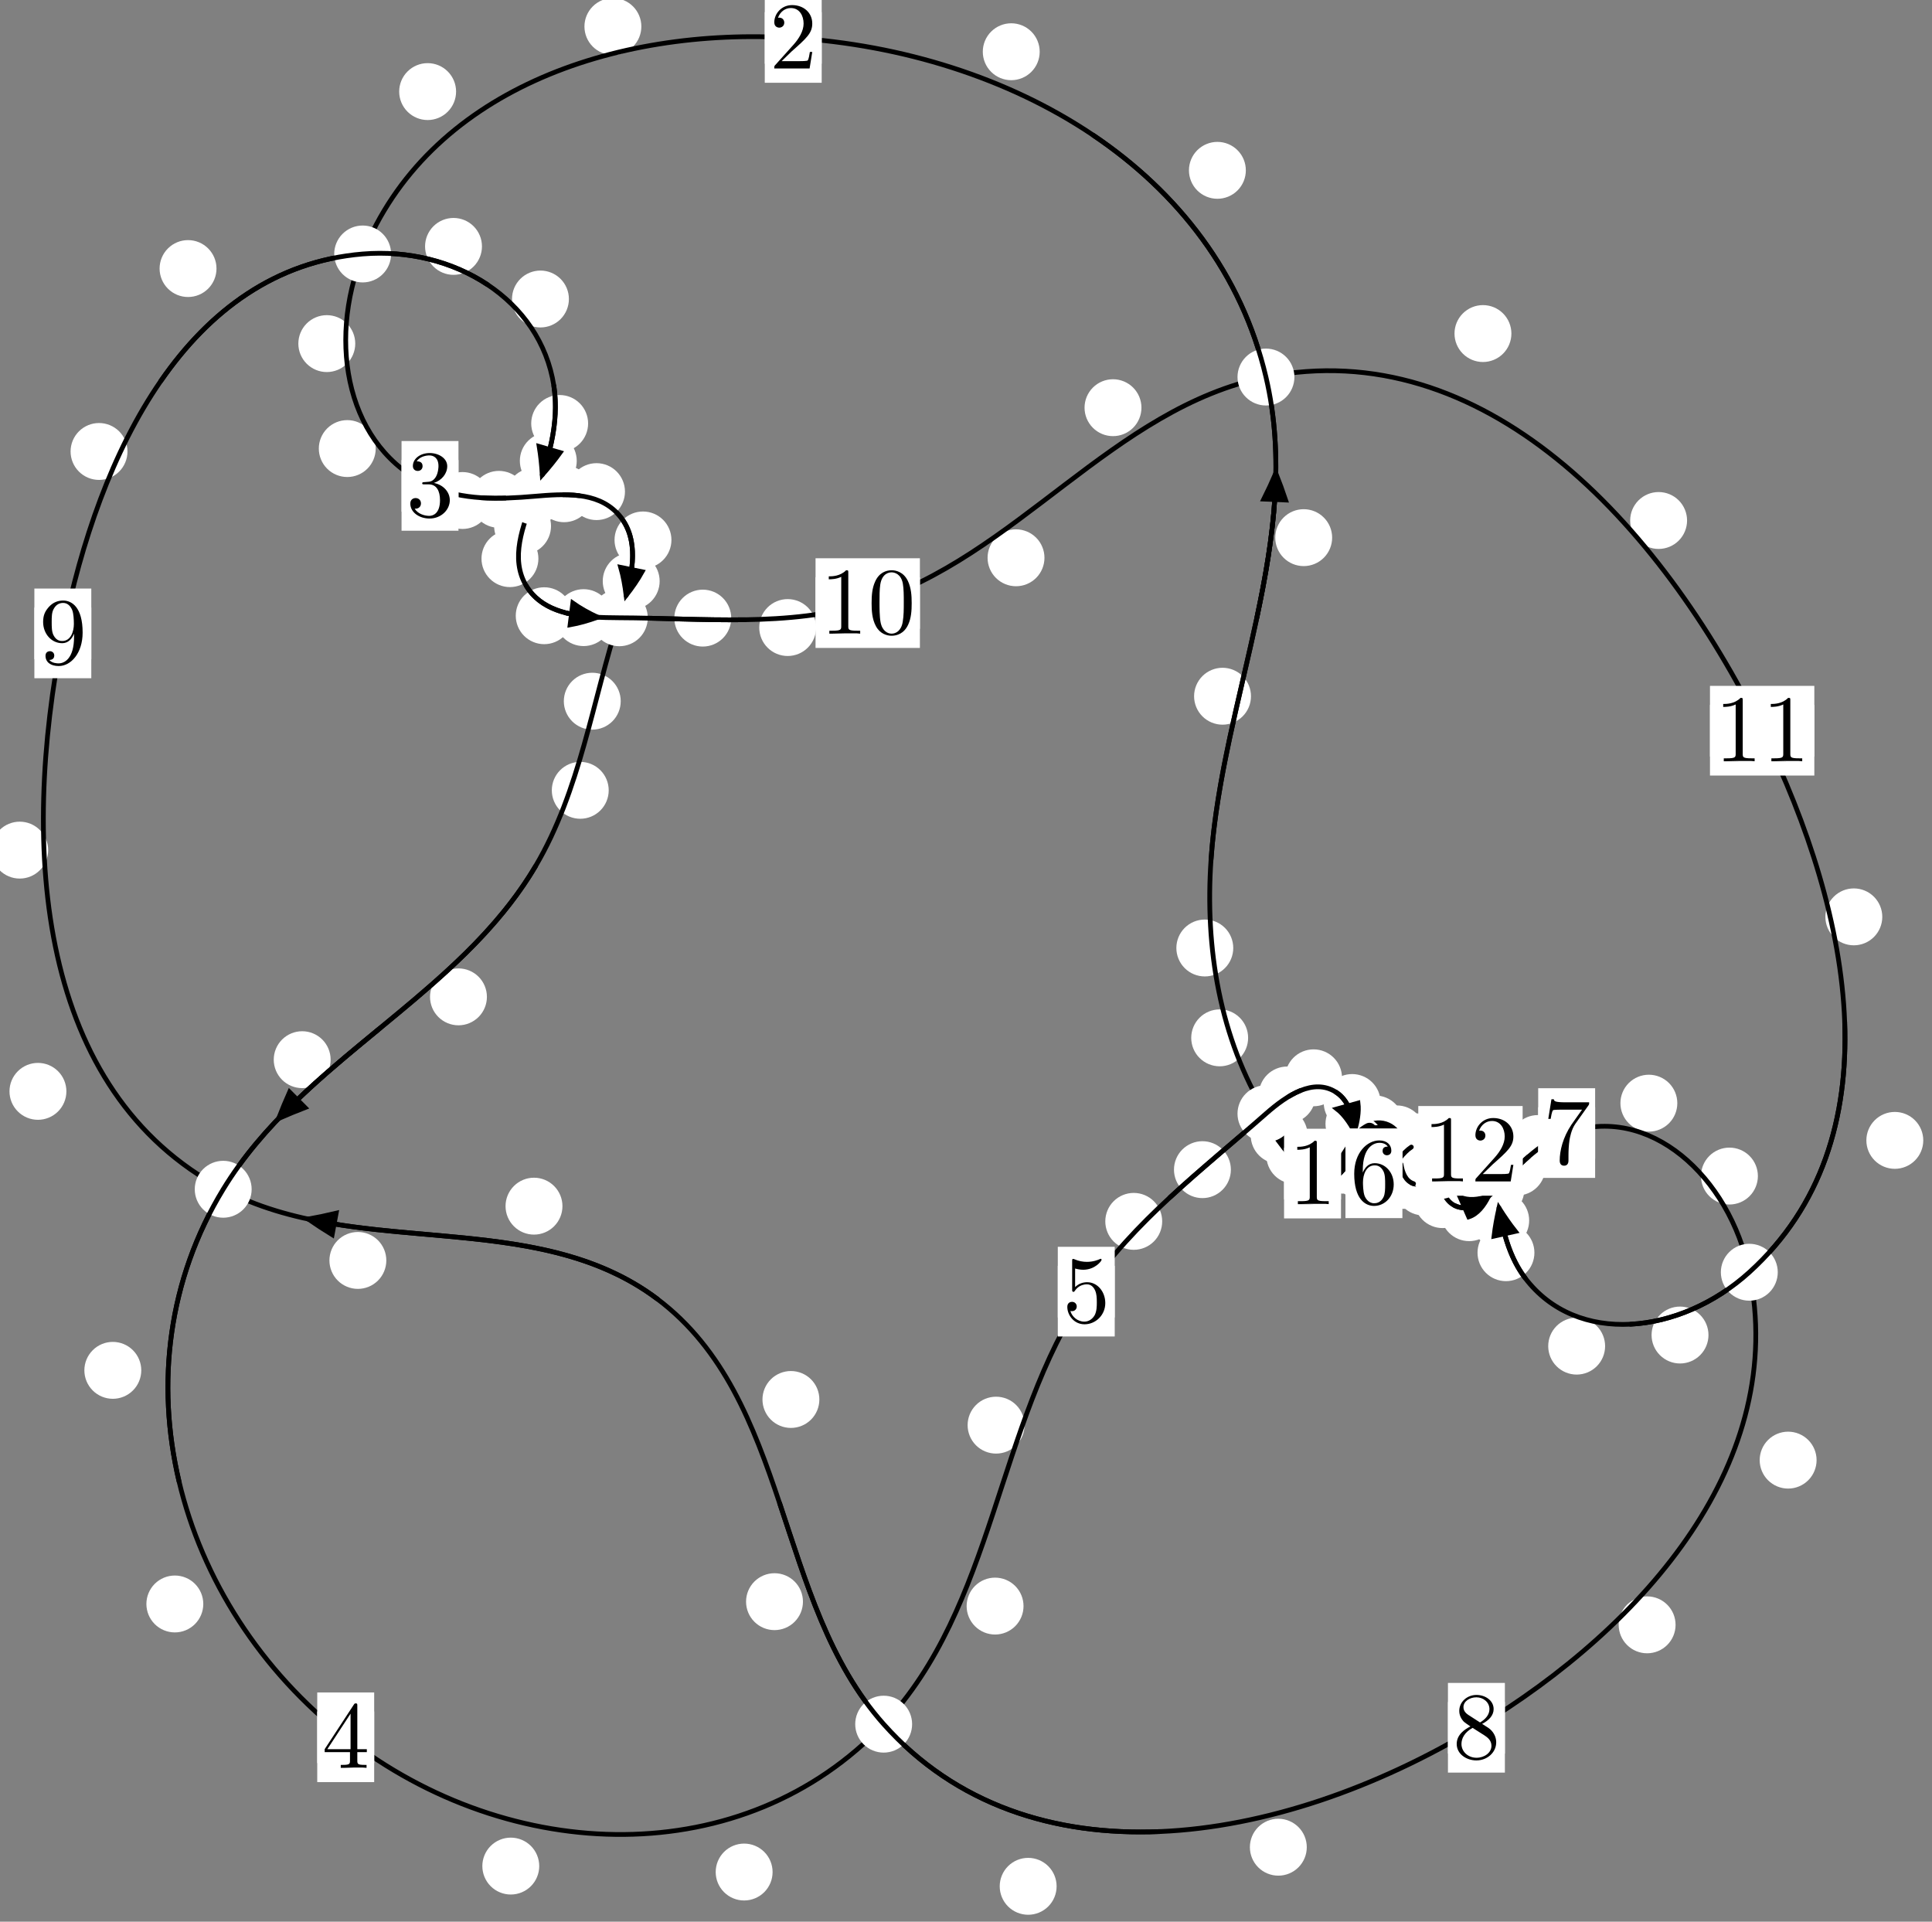 <?xml version="1.0"?>
<!-- Created by MetaPost 1.999 on 2021.07.05:2356 -->
<svg version="1.1" xmlns="http://www.w3.org/2000/svg" xmlns:xlink="http://www.w3.org/1999/xlink" width="202.973" height="201.883" viewBox="0 0 202.973 201.883">
<rect x="0" y="0" width="202.973" height="201.883" fill="#808080" stroke="none"/>
<!-- Original BoundingBox: -133.916840 -84.157135 69.055695 117.725372 -->
  <defs>
    <g transform="scale(0.01,0.01)" id="GLYPHcmr10_48">
      <path style="fill-rule: evenodd;" d="M460 -320C460 -400,455 -480,420 -554C374 -650,292 -666,250 -666C190 -666,117 -640,76 -547C44 -478,39 -400,39 -320C39 -245,43 -155,84 -79C127 2,200 22,249 22C303 22,379 1,423 -94C455 -163,460 -241,460 -320M249 -0C210 -0,151 -25,133 -121C122 -181,122 -273,122 -332C122 -396,122 -462,130 -516C149 -635,224 -644,249 -644C282 -644,348 -626,367 -527C377 -471,377 -395,377 -332C377 -257,377 -189,366 -125C351 -30,294 -0,249 -0"></path>
    </g>
    <g transform="scale(0.01,0.01)" id="GLYPHcmr10_49">
      <path style="fill-rule: evenodd;" d="M294 -640C294 -664,294 -666,271 -666C209 -602,121 -602,89 -602L89 -571C109 -571,168 -571,220 -597L220 -79C220 -43,217 -31,127 -31L95 -31L95 -0L257 -0L130 -3L217 -3L257 -3L297 -3L384 -3L419 -0L419 -31L387 -31C297 -31,294 -42,294 -79"></path>
    </g>
    <g transform="scale(0.01,0.01)" id="GLYPHcmr10_50">
      <path style="fill-rule: evenodd;" d="M127 -77L233 -180C389 -318,449 -372,449 -472C449 -586,359 -666,237 -666C124 -666,50 -574,50 -485C50 -429,100 -429,103 -429C120 -429,155 -441,155 -482C155 -508,137 -534,102 -534C94 -534,92 -534,89 -533C112 -598,166 -635,224 -635C315 -635,358 -554,358 -472C358 -392,308 -313,253 -251L61 -37C50 -26,50 -24,50 -0L421 -0L449 -174L424 -174C419 -144,412 -100,402 -85C395 -77,329 -77,307 -77"></path>
    </g>
    <g transform="scale(0.01,0.01)" id="GLYPHcmr10_51">
      <path style="fill-rule: evenodd;" d="M290 -352C372 -379,430 -449,430 -528C430 -610,342 -666,246 -666C145 -666,69 -606,69 -530C69 -497,91 -478,120 -478C151 -478,171 -500,171 -529C171 -579,124 -579,109 -579C140 -628,206 -641,242 -641C283 -641,338 -619,338 -529C338 -517,336 -459,310 -415C280 -367,246 -364,221 -363C213 -362,189 -360,182 -360C174 -359,167 -358,167 -348C167 -337,174 -337,191 -337L235 -337C317 -337,354 -269,354 -171C354 -35,285 -6,241 -6C198 -6,123 -23,88 -82C123 -77,154 -99,154 -137C154 -173,127 -193,98 -193C74 -193,42 -179,42 -135C42 -44,135 22,244 22C366 22,457 -69,457 -171C457 -253,394 -331,290 -352"></path>
    </g>
    <g transform="scale(0.01,0.01)" id="GLYPHcmr10_52">
      <path style="fill-rule: evenodd;" d="M294 -165L294 -78C294 -42,292 -31,218 -31L197 -31L197 -0L332 -0L238 -3L290 -3L332 -3L374 -3L427 -3L468 -0L468 -31L447 -31C373 -31,371 -42,371 -78L371 -165L471 -165L471 -196L371 -196L371 -651C371 -671,371 -677,355 -677C346 -677,343 -677,335 -665L28 -196L28 -165M300 -196L56 -196L300 -569"></path>
    </g>
    <g transform="scale(0.01,0.01)" id="GLYPHcmr10_53">
      <path style="fill-rule: evenodd;" d="M449 -201C449 -320,367 -420,259 -420C211 -420,168 -404,132 -369L132 -564C152 -558,185 -551,217 -551C340 -551,410 -642,410 -655C410 -661,407 -666,400 -666C399 -666,397 -666,392 -663C372 -654,323 -634,256 -634C216 -634,170 -641,123 -662C115 -665,113 -665,111 -665C101 -665,101 -657,101 -641L101 -345C101 -327,101 -319,115 -319C122 -319,124 -322,128 -328C139 -344,176 -398,257 -398C309 -398,334 -352,342 -334C358 -297,360 -258,360 -208C360 -173,360 -113,336 -71C312 -32,275 -6,229 -6C156 -6,99 -59,82 -118C85 -117,88 -116,99 -116C132 -116,149 -141,149 -165C149 -189,132 -214,99 -214C85 -214,50 -207,50 -161C50 -75,119 22,231 22C347 22,449 -74,449 -201"></path>
    </g>
    <g transform="scale(0.01,0.01)" id="GLYPHcmr10_54">
      <path style="fill-rule: evenodd;" d="M132 -328L132 -352C132 -605,256 -641,307 -641C331 -641,373 -635,395 -601C380 -601,340 -601,340 -556C340 -525,364 -510,386 -510C402 -510,432 -519,432 -558C432 -618,388 -666,305 -666C177 -666,42 -537,42 -316C42 -49,158 22,251 22C362 22,457 -72,457 -204C457 -331,368 -427,257 -427C189 -427,152 -376,132 -328M251 -6C188 -6,158 -66,152 -81C134 -128,134 -208,134 -226C134 -304,166 -404,256 -404C272 -404,318 -404,349 -342C367 -305,367 -254,367 -205C367 -157,367 -107,350 -71C320 -11,274 -6,251 -6"></path>
    </g>
    <g transform="scale(0.01,0.01)" id="GLYPHcmr10_55">
      <path style="fill-rule: evenodd;" d="M476 -609C485 -621,485 -623,485 -644L242 -644C120 -644,118 -657,114 -676L89 -676L56 -470L81 -470C84 -486,93 -549,106 -561C113 -567,191 -567,204 -567L411 -567C400 -551,321 -442,299 -409C209 -274,176 -135,176 -33C176 -23,176 22,222 22C268 22,268 -23,268 -33L268 -84C268 -139,271 -194,279 -248C283 -271,297 -357,341 -419"></path>
    </g>
    <g transform="scale(0.01,0.01)" id="GLYPHcmr10_56">
      <path style="fill-rule: evenodd;" d="M163 -457C117 -487,113 -521,113 -538C113 -599,178 -641,249 -641C322 -641,386 -589,386 -517C386 -460,347 -412,287 -377M309 -362C381 -399,430 -451,430 -517C430 -609,341 -666,250 -666C150 -666,69 -592,69 -499C69 -481,71 -436,113 -389C124 -377,161 -352,186 -335C128 -306,42 -250,42 -151C42 -45,144 22,249 22C362 22,457 -61,457 -168C457 -204,446 -249,408 -291C389 -312,373 -322,309 -362M209 -320L332 -242C360 -223,407 -193,407 -132C407 -58,332 -6,250 -6C164 -6,92 -68,92 -151C92 -209,124 -273,209 -320"></path>
    </g>
    <g transform="scale(0.01,0.01)" id="GLYPHcmr10_57">
      <path style="fill-rule: evenodd;" d="M367 -318L367 -286C367 -52,263 -6,205 -6C188 -6,134 -8,107 -42C151 -42,159 -71,159 -88C159 -119,135 -134,113 -134C97 -134,67 -125,67 -86C67 -19,121 22,206 22C335 22,457 -114,457 -329C457 -598,342 -666,253 -666C198 -666,149 -648,106 -603C65 -558,42 -516,42 -441C42 -316,130 -218,242 -218C303 -218,344 -260,367 -318M243 -241C227 -241,181 -241,150 -304C132 -341,132 -391,132 -440C132 -494,132 -541,153 -578C180 -628,218 -641,253 -641C299 -641,332 -607,349 -562C361 -530,365 -467,365 -421C365 -338,331 -241,243 -241"></path>
    </g>
  </defs>
  <path d="M139.018 121.385C139.018 120.593,138.703 119.833,138.143 119.272C137.582 118.712,136.822 118.397,136.029 118.397C135.237 118.397,134.477 118.712,133.916 119.272C133.356 119.833,133.041 120.593,133.041 121.385C133.041 122.178,133.356 122.938,133.916 123.499C134.477 124.059,135.237 124.374,136.029 124.374C136.822 124.374,137.582 124.059,138.143 123.499C138.703 122.938,139.018 122.178,139.018 121.385Z" style="fill: rgb(100%,100%,100%);stroke: none;"></path>
  <path d="M140.881 123.291C140.881 122.499,140.566 121.738,140.005 121.178C139.445 120.617,138.685 120.303,137.892 120.303C137.099 120.303,136.339 120.617,135.779 121.178C135.218 121.738,134.903 122.499,134.903 123.291C134.903 124.084,135.218 124.844,135.779 125.405C136.339 125.965,137.099 126.28,137.892 126.28C138.685 126.28,139.445 125.965,140.005 125.405C140.566 124.844,140.881 124.084,140.881 123.291Z" style="fill: rgb(100%,100%,100%);stroke: none;"></path>
  <path d="M131.126 109.032C131.126 108.239,130.811 107.479,130.251 106.919C129.69 106.358,128.93 106.043,128.138 106.043C127.345 106.043,126.585 106.358,126.024 106.919C125.464 107.479,125.149 108.239,125.149 109.032C125.149 109.825,125.464 110.585,126.024 111.145C126.585 111.706,127.345 112.021,128.138 112.021C128.93 112.021,129.69 111.706,130.251 111.145C130.811 110.585,131.126 109.825,131.126 109.032Z" style="fill: rgb(100%,100%,100%);stroke: none;"></path>
  <path d="M137.377 119.275C137.377 118.482,137.062 117.722,136.502 117.162C135.941 116.601,135.181 116.286,134.388 116.286C133.596 116.286,132.835 116.601,132.275 117.162C131.714 117.722,131.4 118.482,131.4 119.275C131.4 120.068,131.714 120.828,132.275 121.388C132.835 121.949,133.596 122.264,134.388 122.264C135.181 122.264,135.941 121.949,136.502 121.388C137.062 120.828,137.377 120.068,137.377 119.275Z" style="fill: rgb(100%,100%,100%);stroke: none;"></path>
  <path d="M131.426 73.143C131.426 72.35,131.111 71.59,130.551 71.029C129.99 70.469,129.23 70.154,128.438 70.154C127.645 70.154,126.885 70.469,126.324 71.029C125.764 71.59,125.449 72.35,125.449 73.143C125.449 73.936,125.764 74.696,126.324 75.256C126.885 75.817,127.645 76.132,128.438 76.132C129.23 76.132,129.99 75.817,130.551 75.256C131.111 74.696,131.426 73.936,131.426 73.143Z" style="fill: rgb(100%,100%,100%);stroke: none;"></path>
  <path d="M129.564 99.593C129.564 98.8,129.249 98.04,128.689 97.479C128.128 96.919,127.368 96.604,126.576 96.604C125.783 96.604,125.023 96.919,124.462 97.479C123.902 98.04,123.587 98.8,123.587 99.593C123.587 100.385,123.902 101.146,124.462 101.706C125.023 102.267,125.783 102.581,126.576 102.581C127.368 102.581,128.128 102.267,128.689 101.706C129.249 101.146,129.564 100.385,129.564 99.593Z" style="fill: rgb(100%,100%,100%);stroke: none;"></path>
  <path d="M130.886 17.895C130.886 17.102,130.572 16.342,130.011 15.781C129.451 15.221,128.69 14.906,127.898 14.906C127.105 14.906,126.345 15.221,125.784 15.781C125.224 16.342,124.909 17.102,124.909 17.895C124.909 18.687,125.224 19.448,125.784 20.008C126.345 20.569,127.105 20.883,127.898 20.883C128.69 20.883,129.451 20.569,130.011 20.008C130.572 19.448,130.886 18.687,130.886 17.895Z" style="fill: rgb(100%,100%,100%);stroke: none;"></path>
  <path d="M139.953 56.483C139.953 55.69,139.638 54.93,139.078 54.37C138.517 53.809,137.757 53.494,136.964 53.494C136.172 53.494,135.412 53.809,134.851 54.37C134.291 54.93,133.976 55.69,133.976 56.483C133.976 57.276,134.291 58.036,134.851 58.596C135.412 59.157,136.172 59.472,136.964 59.472C137.757 59.472,138.517 59.157,139.078 58.596C139.638 58.036,139.953 57.276,139.953 56.483Z" style="fill: rgb(100%,100%,100%);stroke: none;"></path>
  <path d="M67.379 2.785C67.379 1.993,67.064 1.233,66.503 0.672C65.943 0.112,65.183 -0.203,64.39 -0.203C63.597 -0.203,62.837 0.112,62.277 0.672C61.716 1.233,61.401 1.993,61.401 2.785C61.401 3.578,61.716 4.338,62.277 4.899C62.837 5.459,63.597 5.774,64.39 5.774C65.183 5.774,65.943 5.459,66.503 4.899C67.064 4.338,67.379 3.578,67.379 2.785Z" style="fill: rgb(100%,100%,100%);stroke: none;"></path>
  <path d="M109.229 5.435C109.229 4.642,108.914 3.882,108.354 3.322C107.793 2.761,107.033 2.446,106.24 2.446C105.448 2.446,104.687 2.761,104.127 3.322C103.566 3.882,103.251 4.642,103.251 5.435C103.251 6.228,103.566 6.988,104.127 7.548C104.687 8.109,105.448 8.424,106.24 8.424C107.033 8.424,107.793 8.109,108.354 7.548C108.914 6.988,109.229 6.228,109.229 5.435Z" style="fill: rgb(100%,100%,100%);stroke: none;"></path>
  <path d="M37.322 36.098C37.322 35.305,37.007 34.545,36.446 33.984C35.886 33.424,35.126 33.109,34.333 33.109C33.54 33.109,32.78 33.424,32.22 33.984C31.659 34.545,31.344 35.305,31.344 36.098C31.344 36.891,31.659 37.651,32.22 38.211C32.78 38.772,33.54 39.087,34.333 39.087C35.126 39.087,35.886 38.772,36.446 38.211C37.007 37.651,37.322 36.891,37.322 36.098Z" style="fill: rgb(100%,100%,100%);stroke: none;"></path>
  <path d="M47.916 9.622C47.916 8.829,47.601 8.069,47.04 7.509C46.48 6.948,45.72 6.633,44.927 6.633C44.134 6.633,43.374 6.948,42.814 7.509C42.253 8.069,41.938 8.829,41.938 9.622C41.938 10.415,42.253 11.175,42.814 11.735C43.374 12.296,44.134 12.611,44.927 12.611C45.72 12.611,46.48 12.296,47.04 11.735C47.601 11.175,47.916 10.415,47.916 9.622Z" style="fill: rgb(100%,100%,100%);stroke: none;"></path>
  <path d="M51.573 52.581C51.573 51.788,51.258 51.028,50.698 50.468C50.137 49.907,49.377 49.592,48.584 49.592C47.792 49.592,47.031 49.907,46.471 50.468C45.911 51.028,45.596 51.788,45.596 52.581C45.596 53.374,45.911 54.134,46.471 54.694C47.031 55.255,47.792 55.57,48.584 55.57C49.377 55.57,50.137 55.255,50.698 54.694C51.258 54.134,51.573 53.374,51.573 52.581Z" style="fill: rgb(100%,100%,100%);stroke: none;"></path>
  <path d="M39.472 47.124C39.472 46.332,39.157 45.572,38.597 45.011C38.037 44.451,37.276 44.136,36.484 44.136C35.691 44.136,34.931 44.451,34.37 45.011C33.81 45.572,33.495 46.332,33.495 47.124C33.495 47.917,33.81 48.677,34.37 49.238C34.931 49.798,35.691 50.113,36.484 50.113C37.276 50.113,38.037 49.798,38.597 49.238C39.157 48.677,39.472 47.917,39.472 47.124Z" style="fill: rgb(100%,100%,100%);stroke: none;"></path>
  <path d="M62.251 51.872C62.251 51.079,61.936 50.319,61.376 49.758C60.815 49.198,60.055 48.883,59.262 48.883C58.47 48.883,57.71 49.198,57.149 49.758C56.589 50.319,56.274 51.079,56.274 51.872C56.274 52.664,56.589 53.424,57.149 53.985C57.71 54.545,58.47 54.86,59.262 54.86C60.055 54.86,60.815 54.545,61.376 53.985C61.936 53.424,62.251 52.664,62.251 51.872Z" style="fill: rgb(100%,100%,100%);stroke: none;"></path>
  <path d="M55.404 52.459C55.404 51.667,55.089 50.907,54.529 50.346C53.968 49.786,53.208 49.471,52.415 49.471C51.622 49.471,50.862 49.786,50.302 50.346C49.741 50.907,49.426 51.667,49.426 52.459C49.426 53.252,49.741 54.012,50.302 54.573C50.862 55.133,51.622 55.448,52.415 55.448C53.208 55.448,53.968 55.133,54.529 54.573C55.089 54.012,55.404 53.252,55.404 52.459Z" style="fill: rgb(100%,100%,100%);stroke: none;"></path>
  <path d="M70.54 56.725C70.54 55.932,70.225 55.172,69.664 54.611C69.104 54.051,68.344 53.736,67.551 53.736C66.758 53.736,65.998 54.051,65.438 54.611C64.877 55.172,64.562 55.932,64.562 56.725C64.562 57.517,64.877 58.277,65.438 58.838C65.998 59.398,66.758 59.713,67.551 59.713C68.344 59.713,69.104 59.398,69.664 58.838C70.225 58.277,70.54 57.517,70.54 56.725Z" style="fill: rgb(100%,100%,100%);stroke: none;"></path>
  <path d="M65.658 51.647C65.658 50.855,65.343 50.094,64.782 49.534C64.222 48.973,63.462 48.659,62.669 48.659C61.876 48.659,61.116 48.973,60.556 49.534C59.995 50.094,59.68 50.855,59.68 51.647C59.68 52.44,59.995 53.2,60.556 53.761C61.116 54.321,61.876 54.636,62.669 54.636C63.462 54.636,64.222 54.321,64.782 53.761C65.343 53.2,65.658 52.44,65.658 51.647Z" style="fill: rgb(100%,100%,100%);stroke: none;"></path>
  <path d="M65.212 73.665C65.212 72.872,64.898 72.112,64.337 71.552C63.777 70.991,63.016 70.676,62.224 70.676C61.431 70.676,60.671 70.991,60.11 71.552C59.55 72.112,59.235 72.872,59.235 73.665C59.235 74.458,59.55 75.218,60.11 75.778C60.671 76.339,61.431 76.654,62.224 76.654C63.016 76.654,63.777 76.339,64.337 75.778C64.898 75.218,65.212 74.458,65.212 73.665Z" style="fill: rgb(100%,100%,100%);stroke: none;"></path>
  <path d="M69.302 61.051C69.302 60.258,68.987 59.498,68.426 58.938C67.866 58.377,67.106 58.062,66.313 58.062C65.52 58.062,64.76 58.377,64.2 58.938C63.639 59.498,63.324 60.258,63.324 61.051C63.324 61.844,63.639 62.604,64.2 63.164C64.76 63.725,65.52 64.04,66.313 64.04C67.106 64.04,67.866 63.725,68.426 63.164C68.987 62.604,69.302 61.844,69.302 61.051Z" style="fill: rgb(100%,100%,100%);stroke: none;"></path>
  <path d="M51.154 104.726C51.154 103.933,50.839 103.173,50.279 102.613C49.718 102.052,48.958 101.737,48.166 101.737C47.373 101.737,46.613 102.052,46.052 102.613C45.492 103.173,45.177 103.933,45.177 104.726C45.177 105.519,45.492 106.279,46.052 106.839C46.613 107.4,47.373 107.715,48.166 107.715C48.958 107.715,49.718 107.4,50.279 106.839C50.839 106.279,51.154 105.519,51.154 104.726Z" style="fill: rgb(100%,100%,100%);stroke: none;"></path>
  <path d="M63.95 83.027C63.95 82.235,63.635 81.475,63.075 80.914C62.514 80.354,61.754 80.039,60.962 80.039C60.169 80.039,59.409 80.354,58.848 80.914C58.288 81.475,57.973 82.235,57.973 83.027C57.973 83.82,58.288 84.58,58.848 85.141C59.409 85.701,60.169 86.016,60.962 86.016C61.754 86.016,62.514 85.701,63.075 85.141C63.635 84.58,63.95 83.82,63.95 83.027Z" style="fill: rgb(100%,100%,100%);stroke: none;"></path>
  <path d="M14.842 143.963C14.842 143.17,14.527 142.41,13.966 141.85C13.406 141.289,12.646 140.974,11.853 140.974C11.06 140.974,10.3 141.289,9.74 141.85C9.179 142.41,8.864 143.17,8.864 143.963C8.864 144.756,9.179 145.516,9.74 146.076C10.3 146.637,11.06 146.952,11.853 146.952C12.646 146.952,13.406 146.637,13.966 146.076C14.527 145.516,14.842 144.756,14.842 143.963Z" style="fill: rgb(100%,100%,100%);stroke: none;"></path>
  <path d="M34.736 111.326C34.736 110.533,34.421 109.773,33.861 109.212C33.3 108.652,32.54 108.337,31.748 108.337C30.955 108.337,30.195 108.652,29.634 109.212C29.074 109.773,28.759 110.533,28.759 111.326C28.759 112.118,29.074 112.878,29.634 113.439C30.195 113.999,30.955 114.314,31.748 114.314C32.54 114.314,33.3 113.999,33.861 113.439C34.421 112.878,34.736 112.118,34.736 111.326Z" style="fill: rgb(100%,100%,100%);stroke: none;"></path>
  <path d="M56.651 196.043C56.651 195.25,56.336 194.49,55.776 193.929C55.215 193.369,54.455 193.054,53.662 193.054C52.87 193.054,52.109 193.369,51.549 193.929C50.989 194.49,50.674 195.25,50.674 196.043C50.674 196.835,50.989 197.595,51.549 198.156C52.109 198.716,52.87 199.031,53.662 199.031C54.455 199.031,55.215 198.716,55.776 198.156C56.336 197.595,56.651 196.835,56.651 196.043Z" style="fill: rgb(100%,100%,100%);stroke: none;"></path>
  <path d="M21.357 168.507C21.357 167.714,21.042 166.954,20.482 166.393C19.922 165.833,19.161 165.518,18.369 165.518C17.576 165.518,16.816 165.833,16.255 166.393C15.695 166.954,15.38 167.714,15.38 168.507C15.38 169.299,15.695 170.059,16.255 170.62C16.816 171.18,17.576 171.495,18.369 171.495C19.161 171.495,19.922 171.18,20.482 170.62C21.042 170.059,21.357 169.299,21.357 168.507Z" style="fill: rgb(100%,100%,100%);stroke: none;"></path>
  <path d="M107.53 168.729C107.53 167.936,107.215 167.176,106.655 166.615C106.094 166.055,105.334 165.74,104.541 165.74C103.749 165.74,102.989 166.055,102.428 166.615C101.868 167.176,101.553 167.936,101.553 168.729C101.553 169.521,101.868 170.281,102.428 170.842C102.989 171.402,103.749 171.717,104.541 171.717C105.334 171.717,106.094 171.402,106.655 170.842C107.215 170.281,107.53 169.521,107.53 168.729Z" style="fill: rgb(100%,100%,100%);stroke: none;"></path>
  <path d="M81.167 196.668C81.167 195.876,80.852 195.116,80.292 194.555C79.731 193.995,78.971 193.68,78.178 193.68C77.386 193.68,76.626 193.995,76.065 194.555C75.505 195.116,75.19 195.876,75.19 196.668C75.19 197.461,75.505 198.221,76.065 198.782C76.626 199.342,77.386 199.657,78.178 199.657C78.971 199.657,79.731 199.342,80.292 198.782C80.852 198.221,81.167 197.461,81.167 196.668Z" style="fill: rgb(100%,100%,100%);stroke: none;"></path>
  <path d="M122.098 128.311C122.098 127.519,121.784 126.758,121.223 126.198C120.663 125.637,119.902 125.323,119.11 125.323C118.317 125.323,117.557 125.637,116.996 126.198C116.436 126.758,116.121 127.519,116.121 128.311C116.121 129.104,116.436 129.864,116.996 130.425C117.557 130.985,118.317 131.3,119.11 131.3C119.902 131.3,120.663 130.985,121.223 130.425C121.784 129.864,122.098 129.104,122.098 128.311Z" style="fill: rgb(100%,100%,100%);stroke: none;"></path>
  <path d="M107.634 149.72C107.634 148.928,107.319 148.167,106.759 147.607C106.199 147.046,105.438 146.732,104.646 146.732C103.853 146.732,103.093 147.046,102.532 147.607C101.972 148.167,101.657 148.928,101.657 149.72C101.657 150.513,101.972 151.273,102.532 151.834C103.093 152.394,103.853 152.709,104.646 152.709C105.438 152.709,106.199 152.394,106.759 151.834C107.319 151.273,107.634 150.513,107.634 149.72Z" style="fill: rgb(100%,100%,100%);stroke: none;"></path>
  <path d="M138.221 115.034C138.221 114.241,137.906 113.481,137.346 112.92C136.785 112.36,136.025 112.045,135.232 112.045C134.44 112.045,133.679 112.36,133.119 112.92C132.559 113.481,132.244 114.241,132.244 115.034C132.244 115.826,132.559 116.587,133.119 117.147C133.679 117.708,134.44 118.022,135.232 118.022C136.025 118.022,136.785 117.708,137.346 117.147C137.906 116.587,138.221 115.826,138.221 115.034Z" style="fill: rgb(100%,100%,100%);stroke: none;"></path>
  <path d="M129.314 122.879C129.314 122.086,128.999 121.326,128.439 120.766C127.878 120.205,127.118 119.89,126.325 119.89C125.533 119.89,124.773 120.205,124.212 120.766C123.652 121.326,123.337 122.086,123.337 122.879C123.337 123.672,123.652 124.432,124.212 124.992C124.773 125.553,125.533 125.868,126.325 125.868C127.118 125.868,127.878 125.553,128.439 124.992C128.999 124.432,129.314 123.672,129.314 122.879Z" style="fill: rgb(100%,100%,100%);stroke: none;"></path>
  <path d="M145.044 115.825C145.044 115.033,144.729 114.273,144.168 113.712C143.608 113.152,142.848 112.837,142.055 112.837C141.262 112.837,140.502 113.152,139.942 113.712C139.381 114.273,139.066 115.033,139.066 115.825C139.066 116.618,139.381 117.378,139.942 117.939C140.502 118.499,141.262 118.814,142.055 118.814C142.848 118.814,143.608 118.499,144.168 117.939C144.729 117.378,145.044 116.618,145.044 115.825Z" style="fill: rgb(100%,100%,100%);stroke: none;"></path>
  <path d="M140.991 113.231C140.991 112.438,140.676 111.678,140.116 111.117C139.555 110.557,138.795 110.242,138.002 110.242C137.21 110.242,136.449 110.557,135.889 111.117C135.328 111.678,135.013 112.438,135.013 113.231C135.013 114.023,135.328 114.783,135.889 115.344C136.449 115.904,137.21 116.219,138.002 116.219C138.795 116.219,139.555 115.904,140.116 115.344C140.676 114.783,140.991 114.023,140.991 113.231Z" style="fill: rgb(100%,100%,100%);stroke: none;"></path>
  <path d="M145.56 121.516C145.56 120.723,145.245 119.963,144.684 119.403C144.124 118.842,143.364 118.527,142.571 118.527C141.778 118.527,141.018 118.842,140.458 119.403C139.897 119.963,139.582 120.723,139.582 121.516C139.582 122.309,139.897 123.069,140.458 123.629C141.018 124.19,141.778 124.505,142.571 124.505C143.364 124.505,144.124 124.19,144.684 123.629C145.245 123.069,145.56 122.309,145.56 121.516Z" style="fill: rgb(100%,100%,100%);stroke: none;"></path>
  <path d="M145.232 118.062C145.232 117.269,144.917 116.509,144.356 115.949C143.796 115.388,143.036 115.073,142.243 115.073C141.45 115.073,140.69 115.388,140.13 115.949C139.569 116.509,139.254 117.269,139.254 118.062C139.254 118.855,139.569 119.615,140.13 120.175C140.69 120.736,141.45 121.051,142.243 121.051C143.036 121.051,143.796 120.736,144.356 120.175C144.917 119.615,145.232 118.855,145.232 118.062Z" style="fill: rgb(100%,100%,100%);stroke: none;"></path>
  <path d="M148.453 123.465C148.453 122.672,148.138 121.912,147.577 121.351C147.017 120.791,146.257 120.476,145.464 120.476C144.671 120.476,143.911 120.791,143.351 121.351C142.79 121.912,142.475 122.672,142.475 123.465C142.475 124.257,142.79 125.017,143.351 125.578C143.911 126.138,144.671 126.453,145.464 126.453C146.257 126.453,147.017 126.138,147.577 125.578C148.138 125.017,148.453 124.257,148.453 123.465Z" style="fill: rgb(100%,100%,100%);stroke: none;"></path>
  <path d="M146.017 123.017C146.017 122.225,145.702 121.464,145.141 120.904C144.581 120.343,143.821 120.028,143.028 120.028C142.235 120.028,141.475 120.343,140.915 120.904C140.354 121.464,140.039 122.225,140.039 123.017C140.039 123.81,140.354 124.57,140.915 125.131C141.475 125.691,142.235 126.006,143.028 126.006C143.821 126.006,144.581 125.691,145.141 125.131C145.702 124.57,146.017 123.81,146.017 123.017Z" style="fill: rgb(100%,100%,100%);stroke: none;"></path>
  <path d="M150.784 120.784C150.784 119.991,150.469 119.231,149.909 118.671C149.348 118.11,148.588 117.795,147.796 117.795C147.003 117.795,146.243 118.11,145.682 118.671C145.122 119.231,144.807 119.991,144.807 120.784C144.807 121.577,145.122 122.337,145.682 122.897C146.243 123.458,147.003 123.773,147.796 123.773C148.588 123.773,149.348 123.458,149.909 122.897C150.469 122.337,150.784 121.577,150.784 120.784Z" style="fill: rgb(100%,100%,100%);stroke: none;"></path>
  <path d="M149.346 122.535C149.346 121.742,149.031 120.982,148.47 120.421C147.91 119.861,147.15 119.546,146.357 119.546C145.564 119.546,144.804 119.861,144.244 120.421C143.683 120.982,143.368 121.742,143.368 122.535C143.368 123.327,143.683 124.088,144.244 124.648C144.804 125.209,145.564 125.524,146.357 125.524C147.15 125.524,147.91 125.209,148.47 124.648C149.031 124.088,149.346 123.327,149.346 122.535Z" style="fill: rgb(100%,100%,100%);stroke: none;"></path>
  <path d="M153.785 120.502C153.785 119.71,153.47 118.95,152.909 118.389C152.349 117.829,151.589 117.514,150.796 117.514C150.003 117.514,149.243 117.829,148.683 118.389C148.122 118.95,147.807 119.71,147.807 120.502C147.807 121.295,148.122 122.055,148.683 122.616C149.243 123.176,150.003 123.491,150.796 123.491C151.589 123.491,152.349 123.176,152.909 122.616C153.47 122.055,153.785 121.295,153.785 120.502Z" style="fill: rgb(100%,100%,100%);stroke: none;"></path>
  <path d="M151.658 119.952C151.658 119.159,151.343 118.399,150.782 117.839C150.222 117.278,149.462 116.963,148.669 116.963C147.876 116.963,147.116 117.278,146.555 117.839C145.995 118.399,145.68 119.159,145.68 119.952C145.68 120.745,145.995 121.505,146.555 122.065C147.116 122.626,147.876 122.941,148.669 122.941C149.462 122.941,150.222 122.626,150.782 122.065C151.343 121.505,151.658 120.745,151.658 119.952Z" style="fill: rgb(100%,100%,100%);stroke: none;"></path>
  <path d="M154.335 124.435C154.335 123.643,154.02 122.882,153.459 122.322C152.899 121.761,152.138 121.447,151.346 121.447C150.553 121.447,149.793 121.761,149.232 122.322C148.672 122.882,148.357 123.643,148.357 124.435C148.357 125.228,148.672 125.988,149.232 126.549C149.793 127.109,150.553 127.424,151.346 127.424C152.138 127.424,152.899 127.109,153.459 126.549C154.02 125.988,154.335 125.228,154.335 124.435Z" style="fill: rgb(100%,100%,100%);stroke: none;"></path>
  <path d="M154.112 121.786C154.112 120.993,153.797 120.233,153.237 119.673C152.676 119.112,151.916 118.797,151.124 118.797C150.331 118.797,149.571 119.112,149.01 119.673C148.45 120.233,148.135 120.993,148.135 121.786C148.135 122.579,148.45 123.339,149.01 123.899C149.571 124.46,150.331 124.775,151.124 124.775C151.916 124.775,152.676 124.46,153.237 123.899C153.797 123.339,154.112 122.579,154.112 121.786Z" style="fill: rgb(100%,100%,100%);stroke: none;"></path>
  <path d="M157.336 127.4C157.336 126.607,157.021 125.847,156.46 125.286C155.9 124.726,155.14 124.411,154.347 124.411C153.554 124.411,152.794 124.726,152.234 125.286C151.673 125.847,151.358 126.607,151.358 127.4C151.358 128.192,151.673 128.953,152.234 129.513C152.794 130.073,153.554 130.388,154.347 130.388C155.14 130.388,155.9 130.073,156.46 129.513C157.021 128.953,157.336 128.192,157.336 127.4Z" style="fill: rgb(100%,100%,100%);stroke: none;"></path>
  <path d="M154.545 126.029C154.545 125.236,154.23 124.476,153.669 123.915C153.109 123.355,152.349 123.04,151.556 123.04C150.763 123.04,150.003 123.355,149.443 123.915C148.882 124.476,148.567 125.236,148.567 126.029C148.567 126.821,148.882 127.581,149.443 128.142C150.003 128.702,150.763 129.017,151.556 129.017C152.349 129.017,153.109 128.702,153.669 128.142C154.23 127.581,154.545 126.821,154.545 126.029Z" style="fill: rgb(100%,100%,100%);stroke: none;"></path>
  <path d="M162.361 122.609C162.361 121.816,162.047 121.056,161.486 120.495C160.926 119.935,160.165 119.62,159.373 119.62C158.58 119.62,157.82 119.935,157.259 120.495C156.699 121.056,156.384 121.816,156.384 122.609C156.384 123.401,156.699 124.161,157.259 124.722C157.82 125.282,158.58 125.597,159.373 125.597C160.165 125.597,160.926 125.282,161.486 124.722C162.047 124.161,162.361 123.401,162.361 122.609Z" style="fill: rgb(100%,100%,100%);stroke: none;"></path>
  <path d="M158.918 126.221C158.918 125.428,158.603 124.668,158.043 124.108C157.482 123.547,156.722 123.232,155.929 123.232C155.137 123.232,154.377 123.547,153.816 124.108C153.256 124.668,152.941 125.428,152.941 126.221C152.941 127.014,153.256 127.774,153.816 128.334C154.377 128.895,155.137 129.21,155.929 129.21C156.722 129.21,157.482 128.895,158.043 128.334C158.603 127.774,158.918 127.014,158.918 126.221Z" style="fill: rgb(100%,100%,100%);stroke: none;"></path>
  <path d="M176.216 115.895C176.216 115.102,175.901 114.342,175.341 113.781C174.78 113.221,174.02 112.906,173.227 112.906C172.435 112.906,171.674 113.221,171.114 113.781C170.554 114.342,170.239 115.102,170.239 115.895C170.239 116.687,170.554 117.448,171.114 118.008C171.674 118.568,172.435 118.883,173.227 118.883C174.02 118.883,174.78 118.568,175.341 118.008C175.901 117.448,176.216 116.687,176.216 115.895Z" style="fill: rgb(100%,100%,100%);stroke: none;"></path>
  <path d="M164.559 120.134C164.559 119.341,164.244 118.581,163.683 118.021C163.123 117.46,162.363 117.145,161.57 117.145C160.777 117.145,160.017 117.46,159.457 118.021C158.896 118.581,158.581 119.341,158.581 120.134C158.581 120.927,158.896 121.687,159.457 122.247C160.017 122.808,160.777 123.123,161.57 123.123C162.363 123.123,163.123 122.808,163.683 122.247C164.244 121.687,164.559 120.927,164.559 120.134Z" style="fill: rgb(100%,100%,100%);stroke: none;"></path>
  <path d="M190.848 153.395C190.848 152.602,190.533 151.842,189.972 151.281C189.412 150.721,188.652 150.406,187.859 150.406C187.066 150.406,186.306 150.721,185.746 151.281C185.185 151.842,184.87 152.602,184.87 153.395C184.87 154.187,185.185 154.948,185.746 155.508C186.306 156.069,187.066 156.384,187.859 156.384C188.652 156.384,189.412 156.069,189.972 155.508C190.533 154.948,190.848 154.187,190.848 153.395Z" style="fill: rgb(100%,100%,100%);stroke: none;"></path>
  <path d="M184.681 123.552C184.681 122.759,184.366 121.999,183.805 121.438C183.245 120.878,182.485 120.563,181.692 120.563C180.899 120.563,180.139 120.878,179.579 121.438C179.018 121.999,178.703 122.759,178.703 123.552C178.703 124.344,179.018 125.105,179.579 125.665C180.139 126.226,180.899 126.541,181.692 126.541C182.485 126.541,183.245 126.226,183.805 125.665C184.366 125.105,184.681 124.344,184.681 123.552Z" style="fill: rgb(100%,100%,100%);stroke: none;"></path>
  <path d="M137.288 194.06C137.288 193.267,136.973 192.507,136.413 191.947C135.852 191.386,135.092 191.071,134.299 191.071C133.507 191.071,132.747 191.386,132.186 191.947C131.626 192.507,131.311 193.267,131.311 194.06C131.311 194.853,131.626 195.613,132.186 196.173C132.747 196.734,133.507 197.049,134.299 197.049C135.092 197.049,135.852 196.734,136.413 196.173C136.973 195.613,137.288 194.853,137.288 194.06Z" style="fill: rgb(100%,100%,100%);stroke: none;"></path>
  <path d="M176.033 170.699C176.033 169.906,175.718 169.146,175.158 168.586C174.597 168.025,173.837 167.71,173.044 167.71C172.252 167.71,171.492 168.025,170.931 168.586C170.371 169.146,170.056 169.906,170.056 170.699C170.056 171.492,170.371 172.252,170.931 172.812C171.492 173.373,172.252 173.688,173.044 173.688C173.837 173.688,174.597 173.373,175.158 172.812C175.718 172.252,176.033 171.492,176.033 170.699Z" style="fill: rgb(100%,100%,100%);stroke: none;"></path>
  <path d="M84.357 168.264C84.357 167.472,84.042 166.711,83.482 166.151C82.921 165.59,82.161 165.276,81.368 165.276C80.576 165.276,79.816 165.59,79.255 166.151C78.695 166.711,78.38 167.472,78.38 168.264C78.38 169.057,78.695 169.817,79.255 170.378C79.816 170.938,80.576 171.253,81.368 171.253C82.161 171.253,82.921 170.938,83.482 170.378C84.042 169.817,84.357 169.057,84.357 168.264Z" style="fill: rgb(100%,100%,100%);stroke: none;"></path>
  <path d="M111.006 198.168C111.006 197.376,110.691 196.616,110.131 196.055C109.57 195.495,108.81 195.18,108.018 195.18C107.225 195.18,106.465 195.495,105.904 196.055C105.344 196.616,105.029 197.376,105.029 198.168C105.029 198.961,105.344 199.721,105.904 200.282C106.465 200.842,107.225 201.157,108.018 201.157C108.81 201.157,109.57 200.842,110.131 200.282C110.691 199.721,111.006 198.961,111.006 198.168Z" style="fill: rgb(100%,100%,100%);stroke: none;"></path>
  <path d="M59.09 126.714C59.09 125.921,58.775 125.161,58.214 124.601C57.654 124.04,56.894 123.725,56.101 123.725C55.308 123.725,54.548 124.04,53.988 124.601C53.427 125.161,53.112 125.921,53.112 126.714C53.112 127.507,53.427 128.267,53.988 128.827C54.548 129.388,55.308 129.703,56.101 129.703C56.894 129.703,57.654 129.388,58.214 128.827C58.775 128.267,59.09 127.507,59.09 126.714Z" style="fill: rgb(100%,100%,100%);stroke: none;"></path>
  <path d="M86.081 147.024C86.081 146.231,85.766 145.471,85.206 144.91C84.645 144.35,83.885 144.035,83.092 144.035C82.3 144.035,81.54 144.35,80.979 144.91C80.419 145.471,80.104 146.231,80.104 147.024C80.104 147.816,80.419 148.577,80.979 149.137C81.54 149.697,82.3 150.012,83.092 150.012C83.885 150.012,84.645 149.697,85.206 149.137C85.766 148.577,86.081 147.816,86.081 147.024Z" style="fill: rgb(100%,100%,100%);stroke: none;"></path>
  <path d="M6.975 114.653C6.975 113.86,6.66 113.1,6.099 112.54C5.539 111.979,4.779 111.664,3.986 111.664C3.193 111.664,2.433 111.979,1.873 112.54C1.312 113.1,0.997 113.86,0.997 114.653C0.997 115.446,1.312 116.206,1.873 116.766C2.433 117.327,3.193 117.642,3.986 117.642C4.779 117.642,5.539 117.327,6.099 116.766C6.66 116.206,6.975 115.446,6.975 114.653Z" style="fill: rgb(100%,100%,100%);stroke: none;"></path>
  <path d="M40.586 132.416C40.586 131.623,40.271 130.863,39.711 130.302C39.15 129.742,38.39 129.427,37.597 129.427C36.805 129.427,36.045 129.742,35.484 130.302C34.924 130.863,34.609 131.623,34.609 132.416C34.609 133.208,34.924 133.969,35.484 134.529C36.045 135.09,36.805 135.405,37.597 135.405C38.39 135.405,39.15 135.09,39.711 134.529C40.271 133.969,40.586 133.208,40.586 132.416Z" style="fill: rgb(100%,100%,100%);stroke: none;"></path>
  <path d="M13.393 47.429C13.393 46.637,13.078 45.877,12.518 45.316C11.957 44.756,11.197 44.441,10.404 44.441C9.611 44.441,8.851 44.756,8.291 45.316C7.73 45.877,7.415 46.637,7.415 47.429C7.415 48.222,7.73 48.982,8.291 49.543C8.851 50.103,9.611 50.418,10.404 50.418C11.197 50.418,11.957 50.103,12.518 49.543C13.078 48.982,13.393 48.222,13.393 47.429Z" style="fill: rgb(100%,100%,100%);stroke: none;"></path>
  <path d="M5.061 89.31C5.061 88.517,4.746 87.757,4.185 87.197C3.625 86.636,2.865 86.321,2.072 86.321C1.279 86.321,0.519 86.636,-0.041 87.197C-0.602 87.757,-0.917 88.517,-0.917 89.31C-0.917 90.103,-0.602 90.863,-0.041 91.423C0.519 91.984,1.279 92.299,2.072 92.299C2.865 92.299,3.625 91.984,4.185 91.423C4.746 90.863,5.061 90.103,5.061 89.31Z" style="fill: rgb(100%,100%,100%);stroke: none;"></path>
  <path d="M50.634 25.885C50.634 25.093,50.319 24.333,49.759 23.772C49.198 23.212,48.438 22.897,47.645 22.897C46.853 22.897,46.093 23.212,45.532 23.772C44.972 24.333,44.657 25.093,44.657 25.885C44.657 26.678,44.972 27.438,45.532 27.999C46.093 28.559,46.853 28.874,47.645 28.874C48.438 28.874,49.198 28.559,49.759 27.999C50.319 27.438,50.634 26.678,50.634 25.885Z" style="fill: rgb(100%,100%,100%);stroke: none;"></path>
  <path d="M22.745 28.213C22.745 27.421,22.43 26.661,21.869 26.1C21.309 25.54,20.549 25.225,19.756 25.225C18.963 25.225,18.203 25.54,17.643 26.1C17.082 26.661,16.767 27.421,16.767 28.213C16.767 29.006,17.082 29.766,17.643 30.327C18.203 30.887,18.963 31.202,19.756 31.202C20.549 31.202,21.309 30.887,21.869 30.327C22.43 29.766,22.745 29.006,22.745 28.213Z" style="fill: rgb(100%,100%,100%);stroke: none;"></path>
  <path d="M61.786 44.488C61.786 43.695,61.471 42.935,60.911 42.374C60.35 41.814,59.59 41.499,58.798 41.499C58.005 41.499,57.245 41.814,56.684 42.374C56.124 42.935,55.809 43.695,55.809 44.488C55.809 45.28,56.124 46.04,56.684 46.601C57.245 47.161,58.005 47.476,58.798 47.476C59.59 47.476,60.35 47.161,60.911 46.601C61.471 46.04,61.786 45.28,61.786 44.488Z" style="fill: rgb(100%,100%,100%);stroke: none;"></path>
  <path d="M59.768 31.413C59.768 30.62,59.453 29.86,58.892 29.299C58.332 28.739,57.572 28.424,56.779 28.424C55.986 28.424,55.226 28.739,54.666 29.299C54.105 29.86,53.79 30.62,53.79 31.413C53.79 32.205,54.105 32.965,54.666 33.526C55.226 34.086,55.986 34.401,56.779 34.401C57.572 34.401,58.332 34.086,58.892 33.526C59.453 32.965,59.768 32.205,59.768 31.413Z" style="fill: rgb(100%,100%,100%);stroke: none;"></path>
  <path d="M57.889 55.263C57.889 54.47,57.574 53.71,57.014 53.149C56.453 52.589,55.693 52.274,54.9 52.274C54.108 52.274,53.348 52.589,52.787 53.149C52.227 53.71,51.912 54.47,51.912 55.263C51.912 56.055,52.227 56.816,52.787 57.376C53.348 57.937,54.108 58.251,54.9 58.251C55.693 58.251,56.453 57.937,57.014 57.376C57.574 56.816,57.889 56.055,57.889 55.263Z" style="fill: rgb(100%,100%,100%);stroke: none;"></path>
  <path d="M60.592 48.418C60.592 47.625,60.277 46.865,59.717 46.305C59.156 45.744,58.396 45.429,57.603 45.429C56.811 45.429,56.05 45.744,55.49 46.305C54.929 46.865,54.615 47.625,54.615 48.418C54.615 49.211,54.929 49.971,55.49 50.531C56.05 51.092,56.811 51.407,57.603 51.407C58.396 51.407,59.156 51.092,59.717 50.531C60.277 49.971,60.592 49.211,60.592 48.418Z" style="fill: rgb(100%,100%,100%);stroke: none;"></path>
  <path d="M60.162 64.685C60.162 63.893,59.847 63.132,59.287 62.572C58.726 62.011,57.966 61.697,57.173 61.697C56.381 61.697,55.621 62.011,55.06 62.572C54.5 63.132,54.185 63.893,54.185 64.685C54.185 65.478,54.5 66.238,55.06 66.799C55.621 67.359,56.381 67.674,57.173 67.674C57.966 67.674,58.726 67.359,59.287 66.799C59.847 66.238,60.162 65.478,60.162 64.685Z" style="fill: rgb(100%,100%,100%);stroke: none;"></path>
  <path d="M56.563 58.688C56.563 57.895,56.248 57.135,55.687 56.575C55.127 56.014,54.367 55.699,53.574 55.699C52.781 55.699,52.021 56.014,51.461 56.575C50.9 57.135,50.585 57.895,50.585 58.688C50.585 59.481,50.9 60.241,51.461 60.801C52.021 61.362,52.781 61.677,53.574 61.677C54.367 61.677,55.127 61.362,55.687 60.801C56.248 60.241,56.563 59.481,56.563 58.688Z" style="fill: rgb(100%,100%,100%);stroke: none;"></path>
  <path d="M76.822 64.936C76.822 64.143,76.507 63.383,75.946 62.823C75.386 62.262,74.626 61.947,73.833 61.947C73.04 61.947,72.28 62.262,71.72 62.823C71.159 63.383,70.844 64.143,70.844 64.936C70.844 65.729,71.159 66.489,71.72 67.049C72.28 67.61,73.04 67.925,73.833 67.925C74.626 67.925,75.386 67.61,75.946 67.049C76.507 66.489,76.822 65.729,76.822 64.936Z" style="fill: rgb(100%,100%,100%);stroke: none;"></path>
  <path d="M64.298 64.886C64.298 64.093,63.983 63.333,63.423 62.772C62.862 62.212,62.102 61.897,61.309 61.897C60.517 61.897,59.756 62.212,59.196 62.772C58.635 63.333,58.321 64.093,58.321 64.886C58.321 65.678,58.635 66.438,59.196 66.999C59.756 67.559,60.517 67.874,61.309 67.874C62.102 67.874,62.862 67.559,63.423 66.999C63.983 66.438,64.298 65.678,64.298 64.886Z" style="fill: rgb(100%,100%,100%);stroke: none;"></path>
  <path d="M109.73 58.6C109.73 57.807,109.415 57.047,108.855 56.486C108.294 55.926,107.534 55.611,106.742 55.611C105.949 55.611,105.189 55.926,104.628 56.486C104.068 57.047,103.753 57.807,103.753 58.6C103.753 59.392,104.068 60.152,104.628 60.713C105.189 61.273,105.949 61.588,106.742 61.588C107.534 61.588,108.294 61.273,108.855 60.713C109.415 60.152,109.73 59.392,109.73 58.6Z" style="fill: rgb(100%,100%,100%);stroke: none;"></path>
  <path d="M85.742 65.928C85.742 65.135,85.427 64.375,84.867 63.814C84.306 63.254,83.546 62.939,82.753 62.939C81.961 62.939,81.201 63.254,80.64 63.814C80.08 64.375,79.765 65.135,79.765 65.928C79.765 66.72,80.08 67.481,80.64 68.041C81.201 68.602,81.961 68.916,82.753 68.916C83.546 68.916,84.306 68.602,84.867 68.041C85.427 67.481,85.742 66.72,85.742 65.928Z" style="fill: rgb(100%,100%,100%);stroke: none;"></path>
  <path d="M158.785 35.042C158.785 34.249,158.47 33.489,157.91 32.929C157.349 32.368,156.589 32.053,155.797 32.053C155.004 32.053,154.244 32.368,153.683 32.929C153.123 33.489,152.808 34.249,152.808 35.042C152.808 35.835,153.123 36.595,153.683 37.155C154.244 37.716,155.004 38.031,155.797 38.031C156.589 38.031,157.349 37.716,157.91 37.155C158.47 36.595,158.785 35.835,158.785 35.042Z" style="fill: rgb(100%,100%,100%);stroke: none;"></path>
  <path d="M119.919 42.831C119.919 42.038,119.604 41.278,119.043 40.717C118.483 40.157,117.723 39.842,116.93 39.842C116.137 39.842,115.377 40.157,114.817 40.717C114.256 41.278,113.941 42.038,113.941 42.831C113.941 43.623,114.256 44.383,114.817 44.944C115.377 45.504,116.137 45.819,116.93 45.819C117.723 45.819,118.483 45.504,119.043 44.944C119.604 44.383,119.919 43.623,119.919 42.831Z" style="fill: rgb(100%,100%,100%);stroke: none;"></path>
  <path d="M197.75 96.322C197.75 95.529,197.435 94.769,196.874 94.209C196.314 93.648,195.554 93.333,194.761 93.333C193.968 93.333,193.208 93.648,192.648 94.209C192.087 94.769,191.772 95.529,191.772 96.322C191.772 97.115,192.087 97.875,192.648 98.435C193.208 98.996,193.968 99.311,194.761 99.311C195.554 99.311,196.314 98.996,196.874 98.435C197.435 97.875,197.75 97.115,197.75 96.322Z" style="fill: rgb(100%,100%,100%);stroke: none;"></path>
  <path d="M177.241 54.681C177.241 53.888,176.926 53.128,176.365 52.567C175.805 52.007,175.045 51.692,174.252 51.692C173.459 51.692,172.699 52.007,172.139 52.567C171.578 53.128,171.263 53.888,171.263 54.681C171.263 55.473,171.578 56.233,172.139 56.794C172.699 57.354,173.459 57.669,174.252 57.669C175.045 57.669,175.805 57.354,176.365 56.794C176.926 56.233,177.241 55.473,177.241 54.681Z" style="fill: rgb(100%,100%,100%);stroke: none;"></path>
  <path d="M179.49 140.253C179.49 139.46,179.175 138.7,178.614 138.14C178.054 137.579,177.294 137.264,176.501 137.264C175.708 137.264,174.948 137.579,174.388 138.14C173.827 138.7,173.512 139.46,173.512 140.253C173.512 141.046,173.827 141.806,174.388 142.366C174.948 142.927,175.708 143.242,176.501 143.242C177.294 143.242,178.054 142.927,178.614 142.366C179.175 141.806,179.49 141.046,179.49 140.253Z" style="fill: rgb(100%,100%,100%);stroke: none;"></path>
  <path d="M202.056 119.803C202.056 119.011,201.741 118.251,201.18 117.69C200.62 117.13,199.86 116.815,199.067 116.815C198.274 116.815,197.514 117.13,196.954 117.69C196.393 118.251,196.078 119.011,196.078 119.803C196.078 120.596,196.393 121.356,196.954 121.917C197.514 122.477,198.274 122.792,199.067 122.792C199.86 122.792,200.62 122.477,201.18 121.917C201.741 121.356,202.056 120.596,202.056 119.803Z" style="fill: rgb(100%,100%,100%);stroke: none;"></path>
  <path d="M161.203 131.604C161.203 130.812,160.888 130.051,160.328 129.491C159.767 128.93,159.007 128.615,158.214 128.615C157.422 128.615,156.662 128.93,156.101 129.491C155.541 130.051,155.226 130.812,155.226 131.604C155.226 132.397,155.541 133.157,156.101 133.718C156.662 134.278,157.422 134.593,158.214 134.593C159.007 134.593,159.767 134.278,160.328 133.718C160.888 133.157,161.203 132.397,161.203 131.604Z" style="fill: rgb(100%,100%,100%);stroke: none;"></path>
  <path d="M168.63 141.419C168.63 140.627,168.315 139.867,167.755 139.306C167.194 138.746,166.434 138.431,165.642 138.431C164.849 138.431,164.089 138.746,163.528 139.306C162.968 139.867,162.653 140.627,162.653 141.419C162.653 142.212,162.968 142.972,163.528 143.533C164.089 144.093,164.849 144.408,165.642 144.408C166.434 144.408,167.194 144.093,167.755 143.533C168.315 142.972,168.63 142.212,168.63 141.419Z" style="fill: rgb(100%,100%,100%);stroke: none;"></path>
  <path d="M159.866 123.075C159.866 122.283,159.551 121.522,158.991 120.962C158.43 120.401,157.67 120.087,156.878 120.087C156.085 120.087,155.325 120.401,154.764 120.962C154.204 121.522,153.889 122.283,153.889 123.075C153.889 123.868,154.204 124.628,154.764 125.189C155.325 125.749,156.085 126.064,156.878 126.064C157.67 126.064,158.43 125.749,158.991 125.189C159.551 124.628,159.866 123.868,159.866 123.075Z" style="fill: rgb(100%,100%,100%);stroke: none;"></path>
  <path d="M160.652 128.219C160.652 127.426,160.337 126.666,159.777 126.106C159.216 125.545,158.456 125.23,157.663 125.23C156.871 125.23,156.111 125.545,155.55 126.106C154.99 126.666,154.675 127.426,154.675 128.219C154.675 129.012,154.99 129.772,155.55 130.332C156.111 130.893,156.871 131.208,157.663 131.208C158.456 131.208,159.216 130.893,159.777 130.332C160.337 129.772,160.652 129.012,160.652 128.219Z" style="fill: rgb(100%,100%,100%);stroke: none;"></path>
  <path d="M156.112 120.752C156.112 119.959,155.797 119.199,155.236 118.638C154.676 118.078,153.916 117.763,153.123 117.763C152.33 117.763,151.57 118.078,151.01 118.638C150.449 119.199,150.134 119.959,150.134 120.752C150.134 121.544,150.449 122.305,151.01 122.865C151.57 123.425,152.33 123.74,153.123 123.74C153.916 123.74,154.676 123.425,155.236 122.865C155.797 122.305,156.112 121.544,156.112 120.752Z" style="fill: rgb(100%,100%,100%);stroke: none;"></path>
  <path d="M159.214 121.102C159.214 120.309,158.899 119.549,158.338 118.989C157.778 118.428,157.018 118.113,156.225 118.113C155.432 118.113,154.672 118.428,154.112 118.989C153.551 119.549,153.236 120.309,153.236 121.102C153.236 121.895,153.551 122.655,154.112 123.215C154.672 123.776,155.432 124.091,156.225 124.091C157.018 124.091,157.778 123.776,158.338 123.215C158.899 122.655,159.214 121.895,159.214 121.102Z" style="fill: rgb(100%,100%,100%);stroke: none;"></path>
  <path d="M153.484 123.866C153.484 123.074,153.169 122.314,152.608 121.753C152.048 121.193,151.288 120.878,150.495 120.878C149.702 120.878,148.942 121.193,148.382 121.753C147.821 122.314,147.506 123.074,147.506 123.866C147.506 124.659,147.821 125.419,148.382 125.98C148.942 126.54,149.702 126.855,150.495 126.855C151.288 126.855,152.048 126.54,152.608 125.98C153.169 125.419,153.484 124.659,153.484 123.866Z" style="fill: rgb(100%,100%,100%);stroke: none;"></path>
  <path d="M155.1 121.906C155.1 121.114,154.785 120.354,154.225 119.793C153.664 119.233,152.904 118.918,152.111 118.918C151.319 118.918,150.558 119.233,149.998 119.793C149.437 120.354,149.123 121.114,149.123 121.906C149.123 122.699,149.437 123.459,149.998 124.02C150.558 124.58,151.319 124.895,152.111 124.895C152.904 124.895,153.664 124.58,154.225 124.02C154.785 123.459,155.1 122.699,155.1 121.906Z" style="fill: rgb(100%,100%,100%);stroke: none;"></path>
  <path d="M150.45 124.009C150.45 123.217,150.135 122.457,149.575 121.896C149.014 121.336,148.254 121.021,147.461 121.021C146.669 121.021,145.909 121.336,145.348 121.896C144.788 122.457,144.473 123.217,144.473 124.009C144.473 124.802,144.788 125.562,145.348 126.123C145.909 126.683,146.669 126.998,147.461 126.998C148.254 126.998,149.014 126.683,149.575 126.123C150.135 125.562,150.45 124.802,150.45 124.009Z" style="fill: rgb(100%,100%,100%);stroke: none;"></path>
  <path d="M152.535 124.698C152.535 123.905,152.22 123.145,151.659 122.585C151.099 122.024,150.338 121.709,149.546 121.709C148.753 121.709,147.993 122.024,147.432 122.585C146.872 123.145,146.557 123.905,146.557 124.698C146.557 125.491,146.872 126.251,147.432 126.811C147.993 127.372,148.753 127.687,149.546 127.687C150.338 127.687,151.099 127.372,151.659 126.811C152.22 126.251,152.535 125.491,152.535 124.698Z" style="fill: rgb(100%,100%,100%);stroke: none;"></path>
  <path d="M149.977 120.425C149.977 119.633,149.662 118.872,149.102 118.312C148.541 117.751,147.781 117.436,146.988 117.436C146.196 117.436,145.435 117.751,144.875 118.312C144.314 118.872,144 119.633,144 120.425C144 121.218,144.314 121.978,144.875 122.539C145.435 123.099,146.196 123.414,146.988 123.414C147.781 123.414,148.541 123.099,149.102 122.539C149.662 121.978,149.977 121.218,149.977 120.425Z" style="fill: rgb(100%,100%,100%);stroke: none;"></path>
  <path d="M150.195 122.77C150.195 121.977,149.88 121.217,149.319 120.656C148.759 120.096,147.999 119.781,147.206 119.781C146.413 119.781,145.653 120.096,145.093 120.656C144.532 121.217,144.217 121.977,144.217 122.77C144.217 123.562,144.532 124.323,145.093 124.883C145.653 125.444,146.413 125.758,147.206 125.758C147.999 125.758,148.759 125.444,149.319 124.883C149.88 124.323,150.195 123.562,150.195 122.77Z" style="fill: rgb(100%,100%,100%);stroke: none;"></path>
  <path d="M147.462 118.076C147.462 117.284,147.147 116.523,146.587 115.963C146.026 115.402,145.266 115.087,144.473 115.087C143.681 115.087,142.921 115.402,142.36 115.963C141.8 116.523,141.485 117.284,141.485 118.076C141.485 118.869,141.8 119.629,142.36 120.19C142.921 120.75,143.681 121.065,144.473 121.065C145.266 121.065,146.026 120.75,146.587 120.19C147.147 119.629,147.462 118.869,147.462 118.076Z" style="fill: rgb(100%,100%,100%);stroke: none;"></path>
  <path d="M149.733 119.122C149.733 118.329,149.418 117.569,148.857 117.009C148.297 116.448,147.537 116.133,146.744 116.133C145.951 116.133,145.191 116.448,144.631 117.009C144.07 117.569,143.755 118.329,143.755 119.122C143.755 119.915,144.07 120.675,144.631 121.235C145.191 121.796,145.951 122.111,146.744 122.111C147.537 122.111,148.297 121.796,148.857 121.235C149.418 120.675,149.733 119.915,149.733 119.122Z" style="fill: rgb(100%,100%,100%);stroke: none;"></path>
  <path d="M144.057 122.41C144.057 121.617,143.742 120.857,143.182 120.296C142.621 119.736,141.861 119.421,141.068 119.421C140.276 119.421,139.516 119.736,138.955 120.296C138.395 120.857,138.08 121.617,138.08 122.41C138.08 123.202,138.395 123.963,138.955 124.523C139.516 125.083,140.276 125.398,141.068 125.398C141.861 125.398,142.621 125.083,143.182 124.523C143.742 123.963,144.057 123.202,144.057 122.41Z" style="fill: rgb(100%,100%,100%);stroke: none;"></path>
  <path d="M146.143 118.887C146.143 118.095,145.828 117.334,145.268 116.774C144.707 116.213,143.947 115.899,143.154 115.899C142.362 115.899,141.601 116.213,141.041 116.774C140.481 117.334,140.166 118.095,140.166 118.887C140.166 119.68,140.481 120.44,141.041 121.001C141.601 121.561,142.362 121.876,143.154 121.876C143.947 121.876,144.707 121.561,145.268 121.001C145.828 120.44,146.143 119.68,146.143 118.887Z" style="fill: rgb(100%,100%,100%);stroke: none;"></path>
  <path d="M137.892 123.291C136.029 121.385,134.388 119.275,133 117C128.138 109.032,126.576 99.593,127.231 90.282C128.438 73.143,136.964 56.483,133 39.61C127.898 17.895,106.24 5.435,83.336 3.985C64.39 2.785,44.927 9.622,38.101 26.682C34.333 36.098,36.484 47.124,45.176 51.044C48.584 52.581,52.415 52.459,56.133 52.14C59.262 51.872,62.669 51.647,64.826 53.89C67.551 56.725,66.313 61.051,65.065 64.901C62.224 73.665,60.962 83.027,56.27 90.984C48.166 104.726,31.748 111.326,23.449 124.939C11.853 143.963,18.369 168.507,36.32 182.512C53.662 196.043,78.178 196.668,92.837 181.133C104.541 168.729,104.646 149.72,114.121 135.695C119.11 128.311,126.325 122.879,133 117C135.232 115.034,138.002 113.231,140.349 114.733C142.055 115.825,142.243 118.062,142.436 120.1C142.571 121.516,143.028 123.017,144.342 123.259C145.464 123.465,146.357 122.535,147.1 121.63C147.796 120.784,148.669 119.952,149.692 120.217C150.796 120.502,151.124 121.786,151.224 122.982C151.346 124.435,151.556 126.029,152.836 126.657C154.347 127.4,155.929 126.221,157.161 124.929C159.373 122.609,161.57 120.134,164.592 119.035C173.227 115.895,181.692 123.552,183.78 133.657C187.859 153.395,173.044 170.699,155.11 181.513C134.299 194.06,108.018 198.168,92.837 181.133C81.368 168.264,83.092 147.024,69.06 136.465C56.101 126.714,37.597 132.416,23.449 124.939C3.986 114.653,2.072 89.31,6.602 66.541C10.404 47.429,19.756 28.213,38.101 26.682C47.645 25.885,56.779 31.413,58.186 40.527C58.798 44.488,57.603 48.418,56.133 52.14C54.9 55.263,53.574 58.688,55.283 61.535C57.173 64.685,61.309 64.886,65.065 64.901C73.833 64.936,82.753 65.928,91.162 63.359C106.742 58.6,116.93 42.831,133 39.61C155.797 35.042,174.252 54.681,185.129 76.766C194.761 96.322,199.067 119.803,183.78 133.657C176.501 140.253,165.642 141.419,160.227 134.264C158.214 131.604,157.663 128.219,157.161 124.929C156.878 123.075,156.225 121.102,154.484 120.905C153.123 120.752,152.111 121.906,151.224 122.982C150.495 123.866,149.546 124.698,148.506 124.354C147.461 124.009,147.206 122.77,147.1 121.63C146.988 120.425,146.744 119.122,145.67 118.628C144.473 118.076,143.154 118.887,142.436 120.1C141.068 122.41,139.361 124.794,137.892 123.291" style="stroke:rgb(0%,0%,0%); stroke-width: 0.498;stroke-linecap: round;stroke-linejoin: round;stroke-miterlimit: 10;fill: none;"></path>
  <path d="M137.892 123.291C136.029 121.385,134.388 119.275,133 117" style="stroke:rgb(0%,0%,0%); stroke-width: 1.494;stroke-linecap: round;stroke-linejoin: round;stroke-miterlimit: 10;fill: none;"></path>
  <path d="M147.1 121.63C146.988 120.425,146.744 119.122,145.67 118.628C144.473 118.076,143.154 118.887,142.436 120.1C141.068 122.41,139.361 124.794,137.892 123.291" style="stroke:rgb(0%,0%,0%); stroke-width: 1.494;stroke-linecap: round;stroke-linejoin: round;stroke-miterlimit: 10;fill: none;"></path>
  <path d="M135.989 117C135.989 116.207,135.674 115.447,135.113 114.887C134.553 114.326,133.793 114.011,133 114.011C132.207 114.011,131.447 114.326,130.887 114.887C130.326 115.447,130.011 116.207,130.011 117C130.011 117.793,130.326 118.553,130.887 119.113C131.447 119.674,132.207 119.989,133 119.989C133.793 119.989,134.553 119.674,135.113 119.113C135.674 118.553,135.989 117.793,135.989 117Z" style="fill: rgb(100%,100%,100%);stroke: none;"></path>
  <path d="M122.928 125.783C126.19 122.767,129.663 119.94,133 117C134.116 116.017,135.367 115.075,136.632 114.566" style="stroke:rgb(0%,0%,0%); stroke-width: 0.498;stroke-linecap: round;stroke-linejoin: round;stroke-miterlimit: 10;fill: none;"></path>
  <path d="M41.089 26.682C41.089 25.889,40.774 25.129,40.214 24.569C39.653 24.008,38.893 23.693,38.101 23.693C37.308 23.693,36.548 24.008,35.987 24.569C35.427 25.129,35.112 25.889,35.112 26.682C35.112 27.475,35.427 28.235,35.987 28.795C36.548 29.356,37.308 29.671,38.101 29.671C38.893 29.671,39.653 29.356,40.214 28.795C40.774 28.235,41.089 27.475,41.089 26.682Z" style="fill: rgb(100%,100%,100%);stroke: none;"></path>
  <path d="M16.898 40.019C22.004 32.635,28.928 27.448,38.101 26.682C42.873 26.284,47.543 27.466,51.195 29.888" style="stroke:rgb(0%,0%,0%); stroke-width: 0.498;stroke-linecap: round;stroke-linejoin: round;stroke-miterlimit: 10;fill: none;"></path>
  <path d="M68.054 64.901C68.054 64.108,67.739 63.348,67.178 62.787C66.618 62.227,65.858 61.912,65.065 61.912C64.272 61.912,63.512 62.227,62.952 62.787C62.391 63.348,62.076 64.108,62.076 64.901C62.076 65.693,62.391 66.454,62.952 67.014C63.512 67.574,64.272 67.889,65.065 67.889C65.858 67.889,66.618 67.574,67.178 67.014C67.739 66.454,68.054 65.693,68.054 64.901Z" style="fill: rgb(100%,100%,100%);stroke: none;"></path>
  <path d="M59.474 64.394C61.214 64.839,63.187 64.893,65.065 64.901C69.449 64.918,73.871 65.175,78.248 65.106" style="stroke:rgb(0%,0%,0%); stroke-width: 0.498;stroke-linecap: round;stroke-linejoin: round;stroke-miterlimit: 10;fill: none;"></path>
  <path d="M95.825 181.133C95.825 180.341,95.511 179.581,94.95 179.02C94.39 178.46,93.629 178.145,92.837 178.145C92.044 178.145,91.284 178.46,90.723 179.02C90.163 179.581,89.848 180.341,89.848 181.133C89.848 181.926,90.163 182.686,90.723 183.247C91.284 183.807,92.044 184.122,92.837 184.122C93.629 184.122,94.39 183.807,94.95 183.247C95.511 182.686,95.825 181.926,95.825 181.133Z" style="fill: rgb(100%,100%,100%);stroke: none;"></path>
  <path d="M121.862 192.416C110.793 192.883,100.427 189.651,92.837 181.133C87.103 174.699,84.666 166.171,81.91 157.933" style="stroke:rgb(0%,0%,0%); stroke-width: 0.498;stroke-linecap: round;stroke-linejoin: round;stroke-miterlimit: 10;fill: none;"></path>
  <path d="M145.425 120.1C145.425 119.307,145.11 118.547,144.55 117.986C143.989 117.426,143.229 117.111,142.436 117.111C141.644 117.111,140.884 117.426,140.323 117.986C139.763 118.547,139.448 119.307,139.448 120.1C139.448 120.892,139.763 121.652,140.323 122.213C140.884 122.773,141.644 123.088,142.436 123.088C143.229 123.088,143.989 122.773,144.55 122.213C145.11 121.652,145.425 120.892,145.425 120.1Z" style="fill: rgb(100%,100%,100%);stroke: none;"></path>
  <path d="M143.874 118.702C143.305 118.988,142.795 119.493,142.436 120.1C141.752 121.255,140.984 122.428,140.202 123.125" style="stroke:rgb(0%,0%,0%); stroke-width: 1.494;stroke-linecap: round;stroke-linejoin: round;stroke-miterlimit: 10;fill: none;"></path>
  <path d="M154.213 122.982C154.213 122.19,153.898 121.43,153.337 120.869C152.777 120.309,152.017 119.994,151.224 119.994C150.431 119.994,149.671 120.309,149.111 120.869C148.55 121.43,148.235 122.19,148.235 122.982C148.235 123.775,148.55 124.535,149.111 125.096C149.671 125.656,150.431 125.971,151.224 125.971C152.017 125.971,152.777 125.656,153.337 125.096C153.898 124.535,154.213 123.775,154.213 122.982Z" style="fill: rgb(100%,100%,100%);stroke: none;"></path>
  <path d="M152.676 121.483C152.142 121.887,151.668 122.444,151.224 122.982C150.859 123.424,150.44 123.853,149.981 124.129" style="stroke:rgb(0%,0%,0%); stroke-width: 0.498;stroke-linecap: round;stroke-linejoin: round;stroke-miterlimit: 10;fill: none;"></path>
  <path d="M186.769 133.657C186.769 132.864,186.454 132.104,185.893 131.543C185.333 130.983,184.573 130.668,183.78 130.668C182.987 130.668,182.227 130.983,181.667 131.543C181.106 132.104,180.791 132.864,180.791 133.657C180.791 134.449,181.106 135.209,181.667 135.77C182.227 136.33,182.987 136.645,183.78 136.645C184.573 136.645,185.333 136.33,185.893 135.77C186.454 135.209,186.769 134.449,186.769 133.657Z" style="fill: rgb(100%,100%,100%);stroke: none;"></path>
  <path d="M193.799 107.35C194.169 117.396,191.424 126.73,183.78 133.657C180.141 136.955,175.606 138.896,171.304 139.117" style="stroke:rgb(0%,0%,0%); stroke-width: 0.498;stroke-linecap: round;stroke-linejoin: round;stroke-miterlimit: 10;fill: none;"></path>
  <path d="M26.438 124.939C26.438 124.146,26.123 123.386,25.563 122.826C25.002 122.265,24.242 121.95,23.449 121.95C22.657 121.95,21.897 122.265,21.336 122.826C20.776 123.386,20.461 124.146,20.461 124.939C20.461 125.732,20.776 126.492,21.336 127.052C21.897 127.613,22.657 127.928,23.449 127.928C24.242 127.928,25.002 127.613,25.563 127.052C26.123 126.492,26.438 125.732,26.438 124.939Z" style="fill: rgb(100%,100%,100%);stroke: none;"></path>
  <path d="M39.932 108.01C33.778 113.079,27.598 118.132,23.449 124.939C17.651 134.451,16.381 145.343,18.804 155.607" style="stroke:rgb(0%,0%,0%); stroke-width: 0.498;stroke-linecap: round;stroke-linejoin: round;stroke-miterlimit: 10;fill: none;"></path>
  <path d="M59.122 52.14C59.122 51.347,58.807 50.587,58.247 50.027C57.686 49.466,56.926 49.151,56.133 49.151C55.341 49.151,54.581 49.466,54.02 50.027C53.46 50.587,53.145 51.347,53.145 52.14C53.145 52.933,53.46 53.693,54.02 54.253C54.581 54.814,55.341 55.129,56.133 55.129C56.926 55.129,57.686 54.814,58.247 54.253C58.807 53.693,59.122 52.933,59.122 52.14Z" style="fill: rgb(100%,100%,100%);stroke: none;"></path>
  <path d="M50.539 52.288C52.387 52.41,54.274 52.3,56.133 52.14C57.698 52.006,59.332 51.883,60.844 52.073" style="stroke:rgb(0%,0%,0%); stroke-width: 0.498;stroke-linecap: round;stroke-linejoin: round;stroke-miterlimit: 10;fill: none;"></path>
  <path d="M135.989 39.61C135.989 38.817,135.674 38.057,135.113 37.497C134.553 36.936,133.793 36.621,133 36.621C132.207 36.621,131.447 36.936,130.887 37.497C130.326 38.057,130.011 38.817,130.011 39.61C130.011 40.403,130.326 41.163,130.887 41.723C131.447 42.284,132.207 42.599,133 42.599C133.793 42.599,134.553 42.284,135.113 41.723C135.674 41.163,135.989 40.403,135.989 39.61Z" style="fill: rgb(100%,100%,100%);stroke: none;"></path>
  <path d="M132.055 64.846C133.842 56.43,134.982 48.046,133 39.61C130.449 28.752,123.759 20.209,114.844 14.198" style="stroke:rgb(0%,0%,0%); stroke-width: 0.498;stroke-linecap: round;stroke-linejoin: round;stroke-miterlimit: 10;fill: none;"></path>
  <path d="M160.15 124.929C160.15 124.136,159.835 123.376,159.274 122.816C158.714 122.255,157.953 121.94,157.161 121.94C156.368 121.94,155.608 122.255,155.047 122.816C154.487 123.376,154.172 124.136,154.172 124.929C154.172 125.722,154.487 126.482,155.047 127.042C155.608 127.603,156.368 127.918,157.161 127.918C157.953 127.918,158.714 127.603,159.274 127.042C159.835 126.482,160.15 125.722,160.15 124.929Z" style="fill: rgb(100%,100%,100%);stroke: none;"></path>
  <path d="M155.103 126.556C155.842 126.193,156.545 125.575,157.161 124.929C158.267 123.769,159.369 122.57,160.573 121.524" style="stroke:rgb(0%,0%,0%); stroke-width: 0.498;stroke-linecap: round;stroke-linejoin: round;stroke-miterlimit: 10;fill: none;"></path>
  <path d="M150.089 121.63C150.089 120.837,149.774 120.077,149.214 119.517C148.653 118.956,147.893 118.641,147.1 118.641C146.308 118.641,145.547 118.956,144.987 119.517C144.426 120.077,144.112 120.837,144.112 121.63C144.112 122.423,144.426 123.183,144.987 123.743C145.547 124.304,146.308 124.619,147.1 124.619C147.893 124.619,148.653 124.304,149.214 123.743C149.774 123.183,150.089 122.423,150.089 121.63Z" style="fill: rgb(100%,100%,100%);stroke: none;"></path>
  <path d="M145.863 122.861C146.32 122.541,146.729 122.082,147.1 121.63C147.448 121.207,147.84 120.788,148.273 120.507" style="stroke:rgb(0%,0%,0%); stroke-width: 0.498;stroke-linecap: round;stroke-linejoin: round;stroke-miterlimit: 10;fill: none;"></path>
  <path d="M145.67 118.628C144.713 118.187,143.677 118.617,142.934 119.428" style="stroke:rgb(0%,0%,0%); stroke-width: 0.498;stroke-linecap: round;stroke-linejoin: round;stroke-miterlimit: 10;fill: none;"></path>
  <path d="M142.934 119.428Z" style="stroke:rgb(0%,0%,0%); stroke-width: 0.498;fill: rgb(0%,0%,0%);"></path>
  <path d="M145.67 118.628C144.713 118.187,143.677 118.617,142.934 119.428" style="stroke:rgb(0%,0%,0%); stroke-width: 0.498;stroke-linecap: round;stroke-linejoin: round;stroke-miterlimit: 10;fill: none;"></path>
  <path d="M142.934 119.428Z" style="stroke:rgb(0%,0%,0%); stroke-width: 0.498;fill: rgb(0%,0%,0%);"></path>
  <path d="M127.231 90.282C128.196 76.571,133.847 63.166,134.038 49.714" style="stroke:rgb(0%,0%,0%); stroke-width: 0.498;stroke-linecap: round;stroke-linejoin: round;stroke-miterlimit: 10;fill: none;"></path>
  <path d="M135.066 52.532C134.749 51.582,134.407 50.642,134.038 49.714C133.643 50.631,133.219 51.537,132.772 52.433Z" style="stroke:rgb(0%,0%,0%); stroke-width: 0.498;fill: rgb(0%,0%,0%);"></path>
  <path d="M64.826 53.89C67.006 56.158,66.65 59.38,65.781 62.55" style="stroke:rgb(0%,0%,0%); stroke-width: 0.498;stroke-linecap: round;stroke-linejoin: round;stroke-miterlimit: 10;fill: none;"></path>
  <path d="M65.211 59.604C65.478 60.538,65.653 61.537,65.781 62.55C66.407 61.743,66.99 60.913,67.461 60.064Z" style="stroke:rgb(0%,0%,0%); stroke-width: 0.498;fill: rgb(0%,0%,0%);"></path>
  <path d="M56.27 90.984C49.786 101.978,37.982 108.4,29.271 117.499" style="stroke:rgb(0%,0%,0%); stroke-width: 0.498;stroke-linecap: round;stroke-linejoin: round;stroke-miterlimit: 10;fill: none;"></path>
  <path d="M30.425 114.73C30.019 115.646,29.633 116.569,29.271 117.499C30.185 117.097,31.111 116.718,32.045 116.357Z" style="stroke:rgb(0%,0%,0%); stroke-width: 0.498;fill: rgb(0%,0%,0%);"></path>
  <path d="M140.349 114.733C141.714 115.607,142.107 117.213,142.309 118.864" style="stroke:rgb(0%,0%,0%); stroke-width: 0.498;stroke-linecap: round;stroke-linejoin: round;stroke-miterlimit: 10;fill: none;"></path>
  <path d="M140.461 116.5C141.216 117.088,141.794 117.953,142.309 118.864C142.589 117.856,142.792 116.836,142.674 115.886Z" style="stroke:rgb(0%,0%,0%); stroke-width: 0.498;fill: rgb(0%,0%,0%);"></path>
  <path d="M149.692 120.217C150.575 120.445,150.961 121.313,151.132 122.263" style="stroke:rgb(0%,0%,0%); stroke-width: 0.498;stroke-linecap: round;stroke-linejoin: round;stroke-miterlimit: 10;fill: none;"></path>
  <path d="M151.132 122.263Z" style="stroke:rgb(0%,0%,0%); stroke-width: 0.498;fill: rgb(0%,0%,0%);"></path>
  <path d="M152.836 126.657C154.045 127.251,155.299 126.616,156.383 125.676" style="stroke:rgb(0%,0%,0%); stroke-width: 0.498;stroke-linecap: round;stroke-linejoin: round;stroke-miterlimit: 10;fill: none;"></path>
  <path d="M154.305 127.84C155.214 127.548,155.882 126.678,156.383 125.676C155.321 126.03,154.233 126.173,153.384 125.737Z" style="stroke:rgb(0%,0%,0%); stroke-width: 0.498;fill: rgb(0%,0%,0%);"></path>
  <path d="M69.06 136.465C58.693 128.664,44.777 130.753,32.381 128.073" style="stroke:rgb(0%,0%,0%); stroke-width: 0.498;stroke-linecap: round;stroke-linejoin: round;stroke-miterlimit: 10;fill: none;"></path>
  <path d="M35.317 127.453C34.341 127.685,33.362 127.894,32.381 128.073C33.201 128.64,34.041 129.184,34.895 129.71Z" style="stroke:rgb(0%,0%,0%); stroke-width: 0.498;fill: rgb(0%,0%,0%);"></path>
  <path d="M58.186 40.527C58.675 43.696,58.009 46.845,56.97 49.883" style="stroke:rgb(0%,0%,0%); stroke-width: 0.498;stroke-linecap: round;stroke-linejoin: round;stroke-miterlimit: 10;fill: none;"></path>
  <path d="M56.645 46.901C56.805 47.883,56.906 48.881,56.97 49.883C57.634 49.13,58.268 48.353,58.849 47.545Z" style="stroke:rgb(0%,0%,0%); stroke-width: 0.498;fill: rgb(0%,0%,0%);"></path>
  <path d="M55.283 61.535C56.795 64.055,59.745 64.687,62.787 64.847" style="stroke:rgb(0%,0%,0%); stroke-width: 0.498;stroke-linecap: round;stroke-linejoin: round;stroke-miterlimit: 10;fill: none;"></path>
  <path d="M59.894 65.642C60.851 65.476,61.825 65.188,62.787 64.847C61.866 64.408,60.974 63.923,60.18 63.363Z" style="stroke:rgb(0%,0%,0%); stroke-width: 0.498;fill: rgb(0%,0%,0%);"></path>
  <path d="M160.227 134.264C158.617 132.136,157.942 129.544,157.479 126.908" style="stroke:rgb(0%,0%,0%); stroke-width: 0.498;stroke-linecap: round;stroke-linejoin: round;stroke-miterlimit: 10;fill: none;"></path>
  <path d="M159.2 129.365C158.583 128.587,158.019 127.756,157.479 126.908C157.261 127.889,157.073 128.876,156.958 129.862Z" style="stroke:rgb(0%,0%,0%); stroke-width: 0.498;fill: rgb(0%,0%,0%);"></path>
  <path d="M148.506 124.354C147.67 124.078,147.34 123.23,147.187 122.318" style="stroke:rgb(0%,0%,0%); stroke-width: 0.498;stroke-linecap: round;stroke-linejoin: round;stroke-miterlimit: 10;fill: none;"></path>
  <path d="M147.187 122.318Z" style="stroke:rgb(0%,0%,0%); stroke-width: 0.498;fill: rgb(0%,0%,0%);"></path>
  <path d="M134.902 126.001L140.883 126.001L140.883 118.581L134.902 118.581Z" style="fill: rgb(100%,100%,100%);stroke: none;"></path>
  <path d="M134.902 128.001L140.883 128.001L140.883 120.581L134.902 120.581Z" style="fill: rgb(100%,100%,100%);stroke: none;"></path>
  <g transform="translate(135.402 126.501)" style="fill: rgb(0%,0%,0%);">
    <use xlink:href="#GLYPHcmr10_49"></use>
  </g>
  <path d="M80.345 6.695L86.326 6.695L86.326 -0.725L80.345 -0.725Z" style="fill: rgb(100%,100%,100%);stroke: none;"></path>
  <path d="M80.345 8.695L86.326 8.695L86.326 1.275L80.345 1.275Z" style="fill: rgb(100%,100%,100%);stroke: none;"></path>
  <g transform="translate(80.845 7.195)" style="fill: rgb(0%,0%,0%);">
    <use xlink:href="#GLYPHcmr10_50"></use>
  </g>
  <path d="M42.186 53.755L48.167 53.755L48.167 46.334L42.186 46.334Z" style="fill: rgb(100%,100%,100%);stroke: none;"></path>
  <path d="M42.186 55.755L48.167 55.755L48.167 48.334L42.186 48.334Z" style="fill: rgb(100%,100%,100%);stroke: none;"></path>
  <g transform="translate(42.686 54.255)" style="fill: rgb(0%,0%,0%);">
    <use xlink:href="#GLYPHcmr10_51"></use>
  </g>
  <path d="M33.329 185.222L39.311 185.222L39.311 177.802L33.329 177.802Z" style="fill: rgb(100%,100%,100%);stroke: none;"></path>
  <path d="M33.329 187.222L39.311 187.222L39.311 179.802L33.329 179.802Z" style="fill: rgb(100%,100%,100%);stroke: none;"></path>
  <g transform="translate(33.829 185.722)" style="fill: rgb(0%,0%,0%);">
    <use xlink:href="#GLYPHcmr10_52"></use>
  </g>
  <path d="M111.13 138.405L117.112 138.405L117.112 130.985L111.13 130.985Z" style="fill: rgb(100%,100%,100%);stroke: none;"></path>
  <path d="M111.13 140.405L117.112 140.405L117.112 132.985L111.13 132.985Z" style="fill: rgb(100%,100%,100%);stroke: none;"></path>
  <g transform="translate(111.63 138.905)" style="fill: rgb(0%,0%,0%);">
    <use xlink:href="#GLYPHcmr10_53"></use>
  </g>
  <path d="M141.352 125.969L147.333 125.969L147.333 118.548L141.352 118.548Z" style="fill: rgb(100%,100%,100%);stroke: none;"></path>
  <path d="M141.352 127.969L147.333 127.969L147.333 120.548L141.352 120.548Z" style="fill: rgb(100%,100%,100%);stroke: none;"></path>
  <g transform="translate(141.852 126.469)" style="fill: rgb(0%,0%,0%);">
    <use xlink:href="#GLYPHcmr10_54"></use>
  </g>
  <path d="M161.601 121.745L167.582 121.745L167.582 114.325L161.601 114.325Z" style="fill: rgb(100%,100%,100%);stroke: none;"></path>
  <path d="M161.601 123.745L167.582 123.745L167.582 116.325L161.601 116.325Z" style="fill: rgb(100%,100%,100%);stroke: none;"></path>
  <g transform="translate(162.101 122.245)" style="fill: rgb(0%,0%,0%);">
    <use xlink:href="#GLYPHcmr10_55"></use>
  </g>
  <path d="M152.119 184.223L158.101 184.223L158.101 176.802L152.119 176.802Z" style="fill: rgb(100%,100%,100%);stroke: none;"></path>
  <path d="M152.119 186.223L158.101 186.223L158.101 178.802L152.119 178.802Z" style="fill: rgb(100%,100%,100%);stroke: none;"></path>
  <g transform="translate(152.619 184.723)" style="fill: rgb(0%,0%,0%);">
    <use xlink:href="#GLYPHcmr10_56"></use>
  </g>
  <path d="M3.611 69.251L9.592 69.251L9.592 61.831L3.611 61.831Z" style="fill: rgb(100%,100%,100%);stroke: none;"></path>
  <path d="M3.611 71.251L9.592 71.251L9.592 63.831L3.611 63.831Z" style="fill: rgb(100%,100%,100%);stroke: none;"></path>
  <g transform="translate(4.111 69.751)" style="fill: rgb(0%,0%,0%);">
    <use xlink:href="#GLYPHcmr10_57"></use>
  </g>
  <path d="M85.68 66.069L96.643 66.069L96.643 58.649L85.68 58.649Z" style="fill: rgb(100%,100%,100%);stroke: none;"></path>
  <path d="M85.68 68.069L96.643 68.069L96.643 60.649L85.68 60.649Z" style="fill: rgb(100%,100%,100%);stroke: none;"></path>
  <g transform="translate(86.18 66.569)" style="fill: rgb(0%,0%,0%);">
    <use xlink:href="#GLYPHcmr10_49"></use>
    <use xlink:href="#GLYPHcmr10_48" x="5"></use>
  </g>
  <path d="M179.648 79.476L190.611 79.476L190.611 72.055L179.648 72.055Z" style="fill: rgb(100%,100%,100%);stroke: none;"></path>
  <path d="M179.648 81.476L190.611 81.476L190.611 74.055L179.648 74.055Z" style="fill: rgb(100%,100%,100%);stroke: none;"></path>
  <g transform="translate(180.148 79.976)" style="fill: rgb(0%,0%,0%);">
    <use xlink:href="#GLYPHcmr10_49"></use>
    <use xlink:href="#GLYPHcmr10_49" x="5"></use>
  </g>
  <path d="M149.003 123.615L159.965 123.615L159.965 116.195L149.003 116.195Z" style="fill: rgb(100%,100%,100%);stroke: none;"></path>
  <path d="M149.003 125.615L159.965 125.615L159.965 118.195L149.003 118.195Z" style="fill: rgb(100%,100%,100%);stroke: none;"></path>
  <g transform="translate(149.503 124.115)" style="fill: rgb(0%,0%,0%);">
    <use xlink:href="#GLYPHcmr10_49"></use>
    <use xlink:href="#GLYPHcmr10_50" x="5"></use>
  </g>
</svg>
